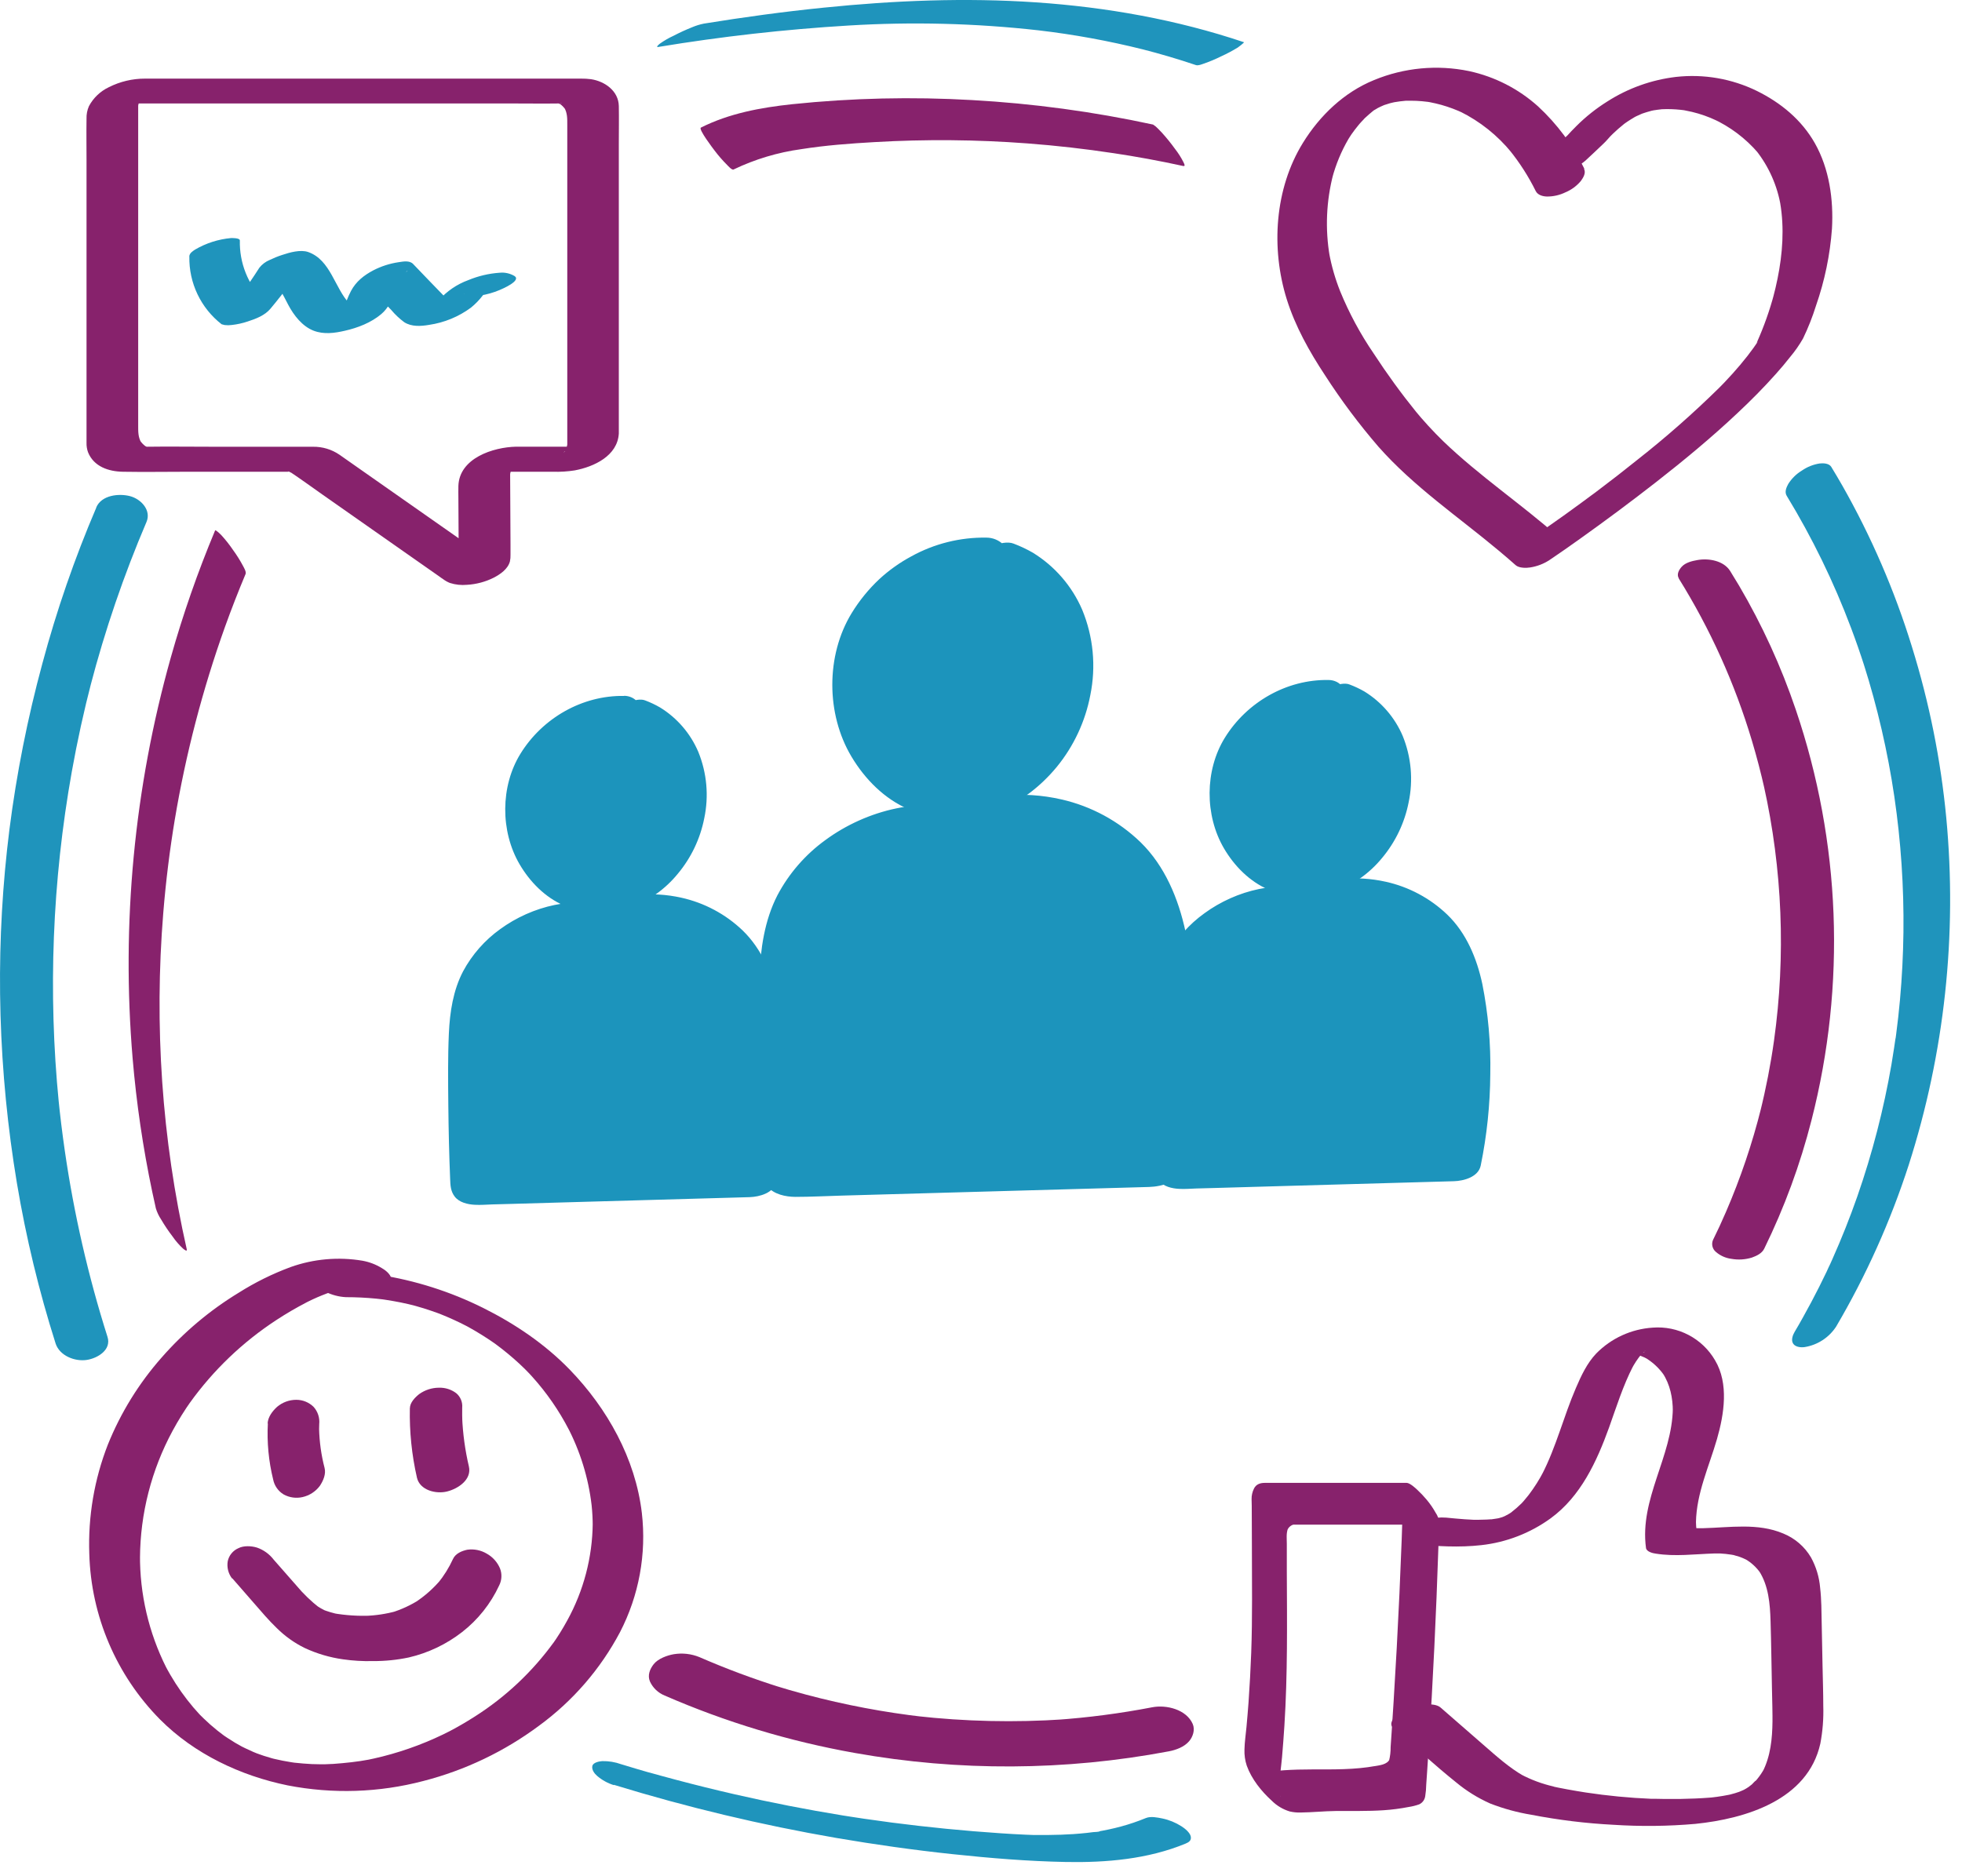 <svg width="137" height="131" viewBox="0 0 137 131" fill="none" xmlns="http://www.w3.org/2000/svg">
<path d="M34.543 32.949H38.605C39.114 32.965 39.622 32.933 40.125 32.855C41.479 32.602 43.119 31.84 43.21 30.28C43.21 30.181 43.21 30.083 43.21 29.985V10.038C43.21 9.161 43.227 8.283 43.21 7.406C43.189 6.345 42.225 5.673 41.258 5.53C41.028 5.501 40.795 5.488 40.563 5.491H10.131C9.251 5.489 8.384 5.694 7.599 6.091C7.006 6.372 6.52 6.835 6.211 7.413C6.088 7.691 6.031 7.993 6.042 8.296C6.027 9.244 6.042 10.194 6.042 11.142V30.923C6.035 31.148 6.07 31.372 6.146 31.584C6.547 32.587 7.58 32.934 8.586 32.949C10.088 32.975 11.591 32.949 13.092 32.949H20.167C20.225 32.949 20.28 32.949 20.338 32.949H20.36C20.082 32.968 20.043 32.912 20.156 32.934C20.308 32.964 20.29 33.022 20.095 32.907C20.201 32.97 20.329 33.001 20.436 33.066L20.212 32.931C21.006 33.458 21.777 34.025 22.558 34.572L27.183 37.815L30.671 40.26C30.767 40.329 30.857 40.398 30.959 40.462C31.098 40.566 31.25 40.65 31.411 40.715C31.799 40.84 32.208 40.884 32.613 40.845C33.259 40.808 33.89 40.64 34.468 40.351C34.925 40.117 35.465 39.746 35.606 39.214C35.64 39.057 35.653 38.896 35.647 38.735C35.647 38.496 35.647 38.255 35.647 38.016L35.622 33.222C35.622 33.148 35.622 33.074 35.622 32.999L35.608 33.215C35.629 32.989 35.699 32.771 35.812 32.574L35.674 32.799C35.724 32.721 35.78 32.652 35.836 32.58C35.975 32.395 35.747 32.63 35.741 32.652C35.741 32.619 35.834 32.584 35.86 32.562C35.978 32.454 35.539 32.747 35.674 32.675C35.843 32.58 35.222 32.849 35.457 32.769C35.48 32.769 34.932 32.921 35.162 32.864C34.992 32.912 34.817 32.938 34.641 32.942C34.456 32.942 34.426 32.953 34.544 32.942C35.025 32.933 35.5 32.844 35.951 32.678C36.259 32.563 36.735 32.352 36.943 32.068C37.079 31.883 37.199 31.636 36.982 31.445C36.765 31.254 36.348 31.191 36.044 31.198C34.429 31.231 32.07 32.001 32.008 33.938C31.999 34.231 32.008 34.528 32.008 34.821L32.029 38.646C32.029 39.008 32.044 39.372 32.029 39.733L32.046 39.518C32.034 39.629 32.001 39.736 31.949 39.834L32.087 39.609C32.012 39.728 31.853 39.83 32.161 39.589L32.12 39.62C32.291 39.498 32.478 39.399 32.676 39.327C33.132 39.148 33.624 39.079 34.112 39.127C34.5 39.197 34.298 39.182 34.17 39.116L34.396 39.251C34.025 39.016 33.686 38.756 33.331 38.509L30.845 36.767L25.133 32.762C24.657 32.428 24.182 32.092 23.705 31.76C23.159 31.387 22.511 31.192 21.85 31.203H15.047C13.398 31.203 11.747 31.179 10.098 31.203C10.07 31.202 10.042 31.202 10.014 31.203C10.014 31.203 10.433 31.242 10.218 31.203C10.003 31.165 10.513 31.32 10.298 31.226C10.205 31.188 10.114 31.144 10.025 31.096L10.253 31.231C10.049 31.103 9.877 30.931 9.749 30.727L9.862 30.912C9.637 30.523 9.649 30.135 9.649 29.71V10.231C9.649 9.304 9.649 8.361 9.649 7.426C9.649 7.372 9.649 7.321 9.649 7.267L9.634 7.482C9.657 7.257 9.728 7.039 9.842 6.844L9.704 7.068C9.769 6.966 9.86 6.883 9.925 6.786L9.769 6.925C9.799 6.899 9.83 6.875 9.864 6.851C10.062 6.69 9.506 7.052 9.734 6.935L9.433 7.066C9.606 7.001 9.508 7.031 9.137 7.152L9.196 7.139C8.973 7.198 8.742 7.228 8.511 7.226C8.536 7.226 8.556 7.226 8.58 7.226H35.57C36.767 7.226 37.965 7.243 39.164 7.226H39.179C39.364 7.226 39.13 7.256 38.976 7.211L39.039 7.22C39.167 7.246 39.121 7.233 38.9 7.18C39.006 7.237 39.127 7.267 39.232 7.328L39.008 7.192C39.212 7.321 39.384 7.493 39.513 7.697L39.399 7.512C39.624 7.901 39.611 8.289 39.611 8.714V28.193C39.611 29.12 39.611 30.063 39.611 30.998C39.611 31.051 39.611 31.103 39.611 31.157L39.628 30.942C39.603 31.167 39.533 31.384 39.42 31.58L39.557 31.356C39.514 31.424 39.467 31.489 39.416 31.55C39.394 31.576 39.355 31.608 39.334 31.638C39.477 31.421 39.544 31.469 39.446 31.536C39.414 31.558 39.377 31.582 39.347 31.606C39.641 31.361 39.644 31.433 39.533 31.489C39.759 31.373 40.001 31.293 40.251 31.252C40.321 31.237 40.958 31.202 40.672 31.2H36.04C35.559 31.205 35.084 31.294 34.634 31.463C34.326 31.578 33.849 31.79 33.641 32.074C33.506 32.259 33.385 32.506 33.602 32.697C33.819 32.888 34.237 32.949 34.543 32.949Z" fill="#87226C"/>
<path d="M110.629 11.786C109.831 10.143 108.733 8.664 107.392 7.425C106.029 6.201 104.371 5.354 102.582 4.966C100.358 4.506 98.048 4.724 95.95 5.59C93.853 6.443 92.159 8.068 90.981 9.975C89.002 13.177 88.739 17.338 89.846 20.889C90.442 22.796 91.429 24.555 92.525 26.215C93.651 27.962 94.897 29.628 96.254 31.202C98.721 33.994 101.819 36.088 104.658 38.463C105.055 38.794 105.447 39.132 105.836 39.476C106.069 39.683 106.578 39.678 106.845 39.633C107.322 39.56 107.779 39.386 108.184 39.123C108.908 38.637 109.622 38.134 110.332 37.628C112.133 36.345 113.906 35.024 115.651 33.663C117.606 32.135 119.525 30.547 121.335 28.84C122.263 27.97 123.159 27.067 124.005 26.117C124.348 25.735 124.678 25.343 124.994 24.939C125.335 24.534 125.638 24.1 125.901 23.64C126.259 22.897 126.562 22.129 126.808 21.342C127.414 19.605 127.788 17.796 127.921 15.962C128.034 13.936 127.735 11.786 126.726 10.003C125.799 8.367 124.352 7.178 122.68 6.352C120.925 5.494 118.962 5.154 117.02 5.373C115.317 5.576 113.683 6.161 112.238 7.085C111.455 7.574 110.731 8.149 110.078 8.801C109.846 9.035 109.614 9.269 109.397 9.515C109.18 9.762 109.722 9.207 109.499 9.411C109.358 9.541 109.219 9.675 109.078 9.808L108.327 10.515C108.106 10.725 107.798 11.048 107.789 11.383C107.789 11.52 107.836 11.653 107.922 11.759C108.008 11.865 108.128 11.938 108.262 11.966C108.657 12.056 109.069 12.032 109.451 11.897C109.916 11.764 110.346 11.531 110.711 11.214C111.121 10.829 111.538 10.448 111.943 10.055C112.128 9.881 112.286 9.693 112.453 9.51C112.62 9.326 112.214 9.751 112.403 9.56C112.479 9.484 112.555 9.406 112.633 9.332C112.874 9.102 113.124 8.881 113.386 8.673C113.453 8.621 113.709 8.426 113.436 8.63C113.163 8.834 113.395 8.662 113.458 8.617C113.592 8.523 113.727 8.432 113.865 8.347C114.002 8.261 114.115 8.194 114.236 8.122C114.479 7.983 113.787 8.36 114.033 8.233C114.109 8.194 114.186 8.154 114.263 8.116C114.377 8.063 114.492 8.009 114.608 7.961C114.673 7.931 114.74 7.905 114.807 7.877C115.113 7.753 114.367 8.037 114.601 7.957C114.835 7.877 115.1 7.792 115.356 7.727L115.44 7.706C115.566 7.675 115.751 7.653 115.161 7.768L115.325 7.734C115.451 7.71 115.577 7.69 115.696 7.671C115.814 7.653 115.924 7.642 116.039 7.63L116.196 7.616H116.274C116.491 7.599 115.877 7.634 116.05 7.629C116.479 7.61 116.909 7.623 117.336 7.668C117.434 7.677 117.53 7.69 117.629 7.703C117.846 7.731 117.374 7.662 117.46 7.677L117.629 7.706C117.805 7.738 117.979 7.775 118.152 7.816C118.737 7.956 119.306 8.157 119.849 8.415L119.586 8.287C120.808 8.847 121.894 9.665 122.769 10.686L122.604 10.486C123.515 11.63 124.117 12.991 124.35 14.435L124.305 14.181C124.602 15.93 124.472 17.73 124.12 19.462C124.031 19.906 123.925 20.347 123.808 20.787L123.884 20.503C123.575 21.67 123.171 22.809 122.678 23.911C122.645 23.982 122.608 24.05 122.58 24.121C122.686 23.861 122.793 23.785 122.669 23.969C122.599 24.074 122.526 24.178 122.452 24.282C122.315 24.468 122.172 24.666 122.025 24.854C121.693 25.28 121.344 25.69 120.985 26.091C120.795 26.302 120.602 26.511 120.406 26.716C120.315 26.812 120.103 27.028 120.504 26.616L120.356 26.768C120.248 26.877 120.142 26.987 120.035 27.095C118.233 28.868 116.334 30.54 114.347 32.103C113.401 32.864 112.442 33.609 111.471 34.339L111.141 34.586C110.896 34.771 111.548 34.283 111.303 34.467L111.117 34.6L110.473 35.077C110.078 35.367 109.682 35.654 109.286 35.94C108.383 36.591 107.466 37.22 106.552 37.856L106.511 37.884L108.859 37.53C106.236 35.211 103.305 33.25 100.78 30.82C100.06 30.118 99.38 29.377 98.743 28.599L98.909 28.799C97.845 27.485 96.85 26.116 95.927 24.7C94.992 23.333 94.204 21.871 93.577 20.338C93.233 19.474 92.975 18.578 92.807 17.663L92.852 17.919C92.522 15.999 92.606 14.032 93.1 12.148L93.026 12.43C93.277 11.488 93.651 10.584 94.139 9.74L94.23 9.591C94.319 9.439 94.033 9.894 94.174 9.68C94.237 9.584 94.3 9.495 94.36 9.393C94.506 9.183 94.66 8.981 94.822 8.784C94.896 8.693 94.972 8.599 95.05 8.519C95.128 8.439 95.452 8.105 95.05 8.5C95.235 8.315 95.421 8.129 95.618 7.966C95.707 7.888 95.803 7.814 95.89 7.738C95.977 7.662 96.152 7.564 95.694 7.883L95.864 7.76C95.961 7.695 96.05 7.632 96.157 7.575L96.276 7.502C96.623 7.3 95.964 7.666 96.117 7.588C96.315 7.488 96.513 7.393 96.718 7.309L96.782 7.284C96.957 7.215 96.87 7.25 96.515 7.386L96.649 7.339C96.781 7.293 96.914 7.252 97.05 7.213C97.185 7.174 97.276 7.156 97.391 7.126C96.764 7.285 97.206 7.167 97.361 7.139C97.617 7.094 97.875 7.061 98.135 7.039L98.311 7.026C98.508 7.011 97.883 7.04 98.157 7.035C98.276 7.035 98.395 7.035 98.513 7.035C98.775 7.035 99.037 7.046 99.298 7.07C99.439 7.081 99.582 7.1 99.723 7.117C99.81 7.128 99.962 7.167 99.591 7.094C99.673 7.111 99.756 7.122 99.838 7.137C100.105 7.188 100.37 7.25 100.634 7.322C101.177 7.475 101.707 7.673 102.216 7.916L101.953 7.79C103.346 8.479 104.574 9.46 105.554 10.665L105.39 10.465C106.11 11.354 106.729 12.321 107.236 13.346C107.377 13.626 107.726 13.717 108.008 13.726C108.461 13.731 108.909 13.629 109.316 13.43C109.735 13.255 110.105 12.98 110.394 12.63C110.555 12.404 110.754 12.085 110.609 11.797L110.629 11.786Z" fill="#87226C"/>
<path d="M90.395 106.488H100.289L98.001 103.737C97.855 108.789 97.625 113.837 97.309 118.881C97.266 119.587 97.22 120.294 97.172 121.003C97.15 121.341 97.128 121.678 97.103 122.018C97.107 122.347 97.069 122.675 96.988 122.993L97.04 122.865C96.855 123.262 96.315 123.292 95.927 123.366L96.063 123.34C94.579 123.613 93.094 123.58 91.594 123.583C90.948 123.583 90.295 123.598 89.657 123.641C89.257 123.68 88.855 123.695 88.453 123.687C88.292 123.683 88.132 123.662 87.974 123.626L87.869 123.596C87.726 123.565 88.054 123.693 87.937 123.622C87.907 123.605 87.875 123.59 87.843 123.576C87.746 123.518 87.802 123.556 88.011 123.685C87.9 123.604 87.971 123.665 88.225 123.871C88.076 123.736 88.52 124.164 88.468 124.112L88.748 124.429C89.225 125.123 89.38 125.337 89.214 125.071C89.483 125.526 89.38 125.385 89.329 125.257C89.501 125.641 89.406 125.474 89.386 125.381C89.377 125.337 89.366 125.29 89.353 125.247C89.303 125.082 89.369 125.444 89.353 125.264C89.343 125.129 89.332 124.997 89.334 124.862C89.334 124.153 89.458 123.439 89.52 122.732C89.581 122.025 89.638 121.266 89.685 120.534C89.913 116.942 89.87 113.349 89.854 109.755V107.824C89.854 107.473 89.805 107.108 89.928 106.772L89.878 106.9C89.915 106.792 89.98 106.696 90.066 106.621C90.152 106.545 90.256 106.493 90.368 106.47L90.232 106.496C90.283 106.489 90.335 106.484 90.386 106.483C90.943 106.466 90.099 105.273 89.991 105.127C89.715 104.736 89.398 104.376 89.045 104.054C88.859 103.893 88.553 103.563 88.303 103.57C87.984 103.57 87.702 103.674 87.561 103.969C87.446 104.199 87.388 104.454 87.394 104.711C87.394 104.863 87.405 105.017 87.405 105.171L87.416 107.985C87.416 110.471 87.459 112.957 87.368 115.443C87.324 116.592 87.263 117.739 87.182 118.884C87.139 119.466 87.091 120.046 87.037 120.624C86.989 121.144 86.909 121.665 86.897 122.186C86.882 122.57 86.936 122.952 87.056 123.316C87.392 124.259 88.08 125.112 88.811 125.776C89.159 126.121 89.587 126.376 90.056 126.518C90.311 126.577 90.573 126.602 90.835 126.592C91.646 126.583 92.453 126.496 93.261 126.487C94.374 126.476 95.502 126.509 96.621 126.433C97.205 126.395 97.785 126.319 98.359 126.207C98.612 126.17 98.861 126.107 99.101 126.021C99.214 125.968 99.311 125.887 99.384 125.786C99.457 125.685 99.503 125.568 99.519 125.444C99.562 125.182 99.585 124.916 99.589 124.65C99.61 124.359 99.63 124.066 99.649 123.774C99.689 123.19 99.727 122.606 99.764 122.021C100.061 117.379 100.285 112.731 100.437 108.08C100.456 107.494 100.474 106.909 100.491 106.323C100.469 106.085 100.386 105.857 100.25 105.661C100.066 105.332 99.852 105.021 99.61 104.733C99.409 104.494 99.193 104.266 98.964 104.053C98.829 103.926 98.445 103.568 98.213 103.568H88.319C87.763 103.568 88.612 104.787 88.713 104.923C88.988 105.314 89.305 105.674 89.659 105.997C89.826 106.179 90.124 106.488 90.395 106.488Z" fill="#87226C"/>
<path d="M98.79 107.848C100.339 108 101.877 108.093 103.428 107.919C105.179 107.726 106.851 107.08 108.277 106.045C110.379 104.513 111.499 102.073 112.358 99.695C112.872 98.257 113.329 96.784 114.028 95.428L113.904 95.667C114.101 95.276 114.342 94.908 114.623 94.571C114.65 94.531 114.683 94.496 114.72 94.465C114.653 94.502 114.507 94.675 114.666 94.528C114.722 94.478 114.852 94.332 114.915 94.324C114.915 94.324 114.579 94.534 114.768 94.43C114.837 94.393 115.048 94.28 114.75 94.43C114.451 94.58 114.627 94.491 114.692 94.462C114.84 94.395 115.015 94.395 114.425 94.554L114.54 94.519C114.757 94.449 114.212 94.591 114.232 94.59C114.281 94.587 114.329 94.579 114.377 94.566C114.54 94.526 113.937 94.595 114.104 94.597H114.251C114.436 94.586 114.037 94.597 114.03 94.586C114.116 94.605 114.205 94.615 114.293 94.616C114.328 94.616 114.412 94.616 114.44 94.641C114.44 94.641 114.119 94.556 114.29 94.61C114.375 94.636 114.462 94.66 114.547 94.692C114.729 94.76 114.905 94.841 115.074 94.935L114.84 94.803C115.387 95.12 115.856 95.555 116.213 96.077L116.089 95.892C116.62 96.69 116.807 97.632 116.809 98.58V98.356C116.77 101.73 114.469 104.687 114.935 108.119C114.972 108.386 115.436 108.49 115.62 108.512C116.972 108.728 118.328 108.544 119.684 108.501H120.079H120.265C120.45 108.501 119.873 108.483 120.122 108.501C120.376 108.515 120.628 108.541 120.879 108.581C120.938 108.59 120.998 108.6 121.064 108.613L121.17 108.633L121.02 108.6C121.132 108.638 121.247 108.671 121.363 108.698C121.608 108.779 121.845 108.882 122.072 109.006L121.838 108.876C122.284 109.128 122.665 109.481 122.951 109.906L122.827 109.72C123.495 110.752 123.597 112.024 123.632 113.221C123.68 114.792 123.697 116.365 123.73 117.938C123.747 118.777 123.775 119.608 123.767 120.458V120.231C123.753 121.437 123.634 122.667 123.072 123.756L123.196 123.519C123.054 123.781 122.886 124.03 122.697 124.261C122.658 124.309 122.615 124.359 122.573 124.405L122.51 124.476C122.426 124.572 122.643 124.348 122.63 124.352C122.532 124.389 122.411 124.559 122.328 124.63C122.244 124.7 122.109 124.795 122.003 124.882C121.972 124.908 122.33 124.659 122.198 124.745L122.118 124.797C122.055 124.838 121.993 124.877 121.933 124.914C121.872 124.951 121.816 124.982 121.766 125.008C121.465 125.166 121.697 125.047 121.766 125.008C121.836 124.971 122.066 124.851 121.766 125.008L121.528 125.112L121.343 125.186C121.05 125.299 121.68 125.069 121.562 125.108C121.443 125.147 121.291 125.201 121.153 125.242C121.016 125.283 120.897 125.314 120.768 125.348L120.638 125.379C120.573 125.4 121.144 125.264 120.955 125.305L120.725 125.355C120.45 125.411 120.168 125.457 119.894 125.496C119.749 125.517 119.604 125.531 119.46 125.55C119.404 125.55 119.92 125.504 119.74 125.52L119.64 125.53L119.408 125.552C118.72 125.607 118.028 125.632 117.339 125.645C116.948 125.645 116.558 125.645 116.167 125.645L115.627 125.635H115.356C115.297 125.635 115.236 125.635 115.171 125.635C115.23 125.635 115.503 125.648 115.297 125.635C113.766 125.571 112.24 125.423 110.726 125.194C110.295 125.127 109.866 125.054 109.436 124.975L108.837 124.86L108.548 124.799L108.424 124.771C108.266 124.737 108.689 124.836 108.459 124.771C107.668 124.589 106.904 124.304 106.186 123.923L106.42 124.055C105.379 123.463 104.487 122.654 103.587 121.871L100.589 119.259C100.352 119.051 99.925 119.031 99.636 119.04C99.155 119.059 98.682 119.171 98.243 119.369C97.907 119.523 97.488 119.717 97.285 120.04C97.156 120.246 97.059 120.497 97.285 120.689C98.74 121.957 100.165 123.274 101.669 124.481C102.393 125.084 103.197 125.583 104.058 125.965C104.989 126.327 105.956 126.591 106.941 126.752C108.829 127.118 110.74 127.351 112.661 127.45C114.564 127.574 116.474 127.553 118.375 127.387C121.899 127.027 126.231 125.717 127.107 121.782C127.273 120.911 127.342 120.025 127.313 119.139C127.313 118.211 127.281 117.283 127.262 116.356L127.203 113.369C127.186 112.545 127.19 111.716 127.094 110.898C127.032 110.154 126.815 109.431 126.455 108.776C126.011 108.021 125.33 107.435 124.519 107.106C122.74 106.353 120.788 106.689 118.925 106.735C118.807 106.735 118.686 106.735 118.567 106.735C118.506 106.739 118.444 106.739 118.382 106.735C118.402 106.735 118.764 106.757 118.51 106.735C118.256 106.713 118.037 106.696 117.799 106.657L118.484 107.051C118.44 106.735 118.42 106.417 118.423 106.099V106.323C118.46 104.283 119.337 102.428 119.892 100.506C120.389 98.78 120.729 96.636 119.757 95.009C119.32 94.257 118.68 93.644 117.91 93.241C117.141 92.837 116.273 92.659 115.406 92.727C113.912 92.822 112.505 93.466 111.457 94.536C110.813 95.213 110.405 96.094 110.038 96.948C109.18 98.936 108.665 101.062 107.667 102.991L107.791 102.754C107.488 103.34 107.134 103.899 106.734 104.424C106.632 104.555 106.526 104.685 106.416 104.81C106.37 104.863 106.324 104.917 106.275 104.969C106.227 105.021 106.21 105.04 106.177 105.073C106.069 105.192 106.377 104.876 106.26 104.986C106.026 105.217 105.779 105.434 105.518 105.635C105.488 105.653 105.46 105.673 105.433 105.696C105.411 105.719 105.745 105.485 105.619 105.57L105.411 105.706L105.225 105.815L105.103 105.884C104.917 105.997 105.305 105.78 105.316 105.778C105.232 105.805 105.152 105.843 105.077 105.889C104.99 105.928 104.903 105.963 104.815 105.999C104.535 106.11 105.264 105.85 104.977 105.939C104.875 105.971 104.773 106.002 104.671 106.03L104.554 106.062C104.368 106.116 104.891 105.988 104.839 105.995C104.749 106.012 104.654 106.036 104.565 106.052C104.368 106.09 104.166 106.104 103.969 106.142C103.932 106.142 104.398 106.101 104.216 106.114H104.096L103.812 106.132C103.626 106.132 103.431 106.147 103.242 106.147C103.133 106.147 103.023 106.147 102.914 106.147H102.791C102.53 106.147 103.086 106.16 102.899 106.147C102.712 106.134 102.489 106.127 102.283 106.112C101.847 106.082 101.413 106.039 100.984 105.997C100.537 105.961 100.087 106.01 99.658 106.143C99.224 106.258 98.819 106.463 98.469 106.744C98.298 106.902 98 107.179 98.111 107.446C98.222 107.713 98.528 107.817 98.794 107.839L98.79 107.848Z" fill="#87226C"/>
<path d="M25.315 88.054C23.63 87.77 21.901 87.923 20.291 88.497C19.024 88.967 17.809 89.567 16.666 90.29C14.653 91.515 12.839 93.041 11.287 94.814C9.7 96.612 8.431 98.666 7.534 100.89C6.585 103.319 6.143 105.917 6.235 108.524C6.356 112.873 8.126 117.013 11.186 120.105C13.581 122.506 16.793 124.025 20.091 124.699C23.231 125.31 26.468 125.205 29.561 124.391C32.477 123.641 35.218 122.331 37.633 120.534C39.991 118.812 41.927 116.576 43.293 113.996C44.618 111.435 45.149 108.537 44.818 105.672C44.373 101.88 42.407 98.369 39.778 95.654C38.043 93.866 35.953 92.456 33.73 91.347C31.439 90.206 28.985 89.427 26.456 89.035C25.236 88.842 24.002 88.743 22.766 88.74C22.49 88.74 22.044 88.715 21.813 88.926C21.771 88.968 21.738 89.017 21.716 89.071C21.693 89.125 21.681 89.183 21.681 89.242C21.681 89.301 21.693 89.359 21.716 89.413C21.738 89.468 21.771 89.517 21.813 89.559C22.067 89.861 22.392 90.095 22.759 90.239C23.192 90.449 23.663 90.572 24.145 90.599C24.849 90.599 25.555 90.633 26.256 90.701C26.417 90.718 26.578 90.735 26.74 90.755L26.877 90.772C27.074 90.798 26.441 90.713 26.638 90.74L26.912 90.781C27.269 90.835 27.621 90.898 27.974 90.967C28.326 91.035 28.652 91.119 28.99 91.2C29.018 91.2 28.456 91.059 28.714 91.13L28.816 91.156L29.049 91.221C29.235 91.271 29.406 91.325 29.584 91.378C29.915 91.482 30.244 91.594 30.571 91.712L30.832 91.809C30.895 91.831 30.352 91.623 30.534 91.694L30.662 91.744C30.834 91.813 31.007 91.883 31.175 91.955C31.496 92.091 31.812 92.236 32.123 92.386C32.279 92.462 32.435 92.54 32.587 92.62L32.68 92.668C32.856 92.759 32.292 92.46 32.467 92.555L32.71 92.686C33.324 93.027 33.921 93.398 34.498 93.799L34.695 93.939C34.841 94.042 34.396 93.722 34.543 93.829L34.624 93.89C34.773 94 34.919 94.109 35.064 94.224C35.334 94.436 35.598 94.655 35.858 94.881C36.118 95.107 36.378 95.348 36.639 95.604C36.761 95.725 36.882 95.846 37.001 95.975C37.151 96.131 36.782 95.742 36.986 95.961L37.171 96.163C38.175 97.279 39.033 98.519 39.722 99.853L39.602 99.617C40.505 101.332 41.084 103.198 41.31 105.123C41.363 105.622 41.389 106.123 41.388 106.624V106.407C41.364 108.775 40.753 111.101 39.611 113.176C39.291 113.764 38.937 114.332 38.55 114.877L38.676 114.692C37.182 116.756 35.31 118.519 33.16 119.886C32.542 120.282 31.911 120.647 31.268 120.981L31.502 120.86C29.982 121.646 28.378 122.255 26.72 122.676C26.519 122.727 26.319 122.775 26.117 122.819L25.814 122.884L25.664 122.916C25.439 122.96 25.996 122.853 25.771 122.895C25.361 122.97 24.948 123.036 24.534 123.081C24.12 123.125 23.696 123.172 23.274 123.198C23.072 123.209 22.868 123.218 22.666 123.224C22.566 123.224 22.464 123.224 22.364 123.224C22.152 123.224 22.809 123.224 22.564 123.224H22.39C21.982 123.224 21.573 123.206 21.165 123.17C20.957 123.153 20.752 123.133 20.546 123.111L20.397 123.092C20.113 123.057 20.738 123.138 20.653 123.127L20.336 123.079C19.936 123.017 19.54 122.939 19.145 122.845C19.039 122.821 18.644 122.719 19.075 122.83C19.505 122.942 19.091 122.83 18.987 122.804C18.802 122.751 18.607 122.693 18.418 122.632C18.229 122.571 18.03 122.498 17.837 122.428C17.557 122.326 18.332 122.613 18.119 122.537L17.982 122.482L17.687 122.361C17.498 122.279 17.312 122.194 17.13 122.105C17.047 122.066 16.963 122.025 16.882 121.983L16.748 121.916C16.501 121.79 17.197 122.155 16.956 122.025C16.585 121.827 16.232 121.615 15.886 121.385L15.652 121.228L15.527 121.14C15.314 120.992 15.876 121.396 15.67 121.244C15.5 121.118 15.331 120.99 15.166 120.857C14.835 120.592 14.518 120.312 14.214 120.016C14.14 119.944 14.064 119.87 13.989 119.794L13.878 119.68C13.748 119.549 14.129 119.948 13.949 119.755C13.799 119.591 13.648 119.424 13.504 119.256C12.905 118.55 12.37 117.793 11.904 116.994C11.76 116.747 11.62 116.493 11.487 116.234L11.609 116.469C10.383 114.026 9.754 111.326 9.775 108.592V108.811C9.794 105.71 10.576 102.662 12.051 99.934C12.449 99.198 12.891 98.487 13.376 97.805L13.248 97.99C14.894 95.695 16.953 93.725 19.319 92.182C19.992 91.742 20.687 91.336 21.401 90.967L21.165 91.087C22.026 90.629 22.931 90.263 23.868 89.995L24.195 89.913L24.358 89.878C24.514 89.839 24.089 89.922 24.321 89.878C24.553 89.833 24.786 89.805 25.02 89.787C25.131 89.787 25.241 89.77 25.352 89.766C25.619 89.766 25.315 89.733 25.247 89.766C25.302 89.758 25.358 89.758 25.413 89.766C25.523 89.766 25.634 89.778 25.744 89.787C25.801 89.787 26.092 89.829 25.77 89.787C25.447 89.744 25.74 89.787 25.796 89.787C26.148 89.846 26.608 89.909 26.961 89.787C27.174 89.711 27.404 89.533 27.322 89.269C27.228 88.959 26.916 88.713 26.653 88.564C26.242 88.313 25.789 88.14 25.315 88.054Z" fill="#87226C"/>
<path d="M16.229 110.244L17.713 111.946C18.241 112.547 18.755 113.168 19.336 113.721C19.902 114.282 20.556 114.748 21.271 115.099C22.12 115.496 23.024 115.763 23.952 115.893C24.638 115.992 25.332 116.033 26.026 116.016C26.874 116.022 27.721 115.937 28.55 115.762C29.9 115.447 31.166 114.844 32.261 113.994C33.374 113.128 34.265 112.009 34.858 110.729C34.95 110.546 35.002 110.345 35.011 110.141C35.021 109.936 34.987 109.732 34.912 109.541C34.727 109.103 34.401 108.74 33.984 108.51C33.576 108.268 33.098 108.172 32.628 108.239C32.244 108.319 31.804 108.504 31.63 108.887C31.351 109.496 30.995 110.067 30.571 110.586L30.827 110.274C30.295 110.916 29.67 111.473 28.972 111.927L29.313 111.71C28.69 112.111 28.014 112.423 27.306 112.638L27.708 112.519C26.983 112.722 26.235 112.836 25.482 112.858L25.924 112.842C25.035 112.881 24.145 112.825 23.269 112.673L23.727 112.762C23.282 112.678 22.847 112.548 22.428 112.376L22.883 112.575C22.545 112.422 22.223 112.236 21.922 112.018L22.325 112.309C21.724 111.842 21.175 111.312 20.687 110.729L20.996 111.079C20.366 110.363 19.739 109.645 19.108 108.929C18.811 108.541 18.405 108.248 17.943 108.089C17.557 107.97 17.015 107.94 16.644 108.133C16.457 108.214 16.292 108.339 16.163 108.497C16.034 108.654 15.944 108.841 15.902 109.041C15.867 109.25 15.875 109.464 15.926 109.671C15.977 109.877 16.07 110.07 16.199 110.239L16.229 110.244Z" fill="#87226C"/>
<path d="M18.704 99.417C18.633 100.735 18.758 102.056 19.075 103.337C19.117 103.551 19.204 103.754 19.33 103.933C19.455 104.112 19.617 104.263 19.804 104.376C20.208 104.599 20.68 104.665 21.13 104.561C21.613 104.451 22.041 104.172 22.336 103.775C22.57 103.424 22.776 102.951 22.663 102.522C22.429 101.621 22.301 100.696 22.28 99.766V100.196C22.28 99.953 22.28 99.71 22.29 99.467C22.313 99.249 22.289 99.029 22.221 98.821C22.153 98.613 22.042 98.421 21.895 98.259C21.575 97.945 21.145 97.769 20.696 97.768C20.202 97.766 19.723 97.941 19.346 98.261C19.023 98.556 18.707 98.97 18.687 99.426L18.704 99.417Z" fill="#87226C"/>
<path d="M28.619 98.365C28.586 99.994 28.752 101.621 29.115 103.21C29.321 104.09 30.451 104.366 31.224 104.169C31.998 103.973 32.955 103.336 32.74 102.418C32.476 101.291 32.319 100.141 32.27 98.984L32.285 99.355C32.272 99.008 32.268 98.661 32.274 98.314C32.291 98.126 32.262 97.937 32.191 97.762C32.119 97.587 32.006 97.431 31.862 97.309C31.513 97.043 31.082 96.907 30.643 96.923C30.153 96.926 29.676 97.08 29.276 97.365C28.981 97.598 28.627 97.955 28.621 98.357L28.619 98.365Z" fill="#87226C"/>
<path d="M15.021 37.047C13.809 39.944 12.774 42.912 11.923 45.935C9.37 55.03 8.468 64.509 9.261 73.921C9.526 77.051 9.983 80.161 10.629 83.234C10.71 83.621 10.795 84.008 10.883 84.394C10.967 84.672 11.092 84.935 11.254 85.177C11.494 85.588 11.761 85.984 12.051 86.362C12.262 86.669 12.506 86.952 12.779 87.206C12.821 87.241 13.09 87.471 13.04 87.252C12.17 83.402 11.597 79.49 11.326 75.552C11.056 71.629 11.081 67.69 11.4 63.77C11.58 61.558 11.852 59.355 12.218 57.162L12.204 57.253C12.971 52.661 14.147 48.147 15.717 43.764C16.162 42.528 16.639 41.303 17.148 40.09C17.21 39.939 17.031 39.646 16.979 39.544C16.774 39.157 16.543 38.785 16.285 38.431C16.039 38.068 15.768 37.722 15.474 37.398C15.439 37.359 15.057 36.969 15.021 37.051V37.047Z" fill="#87226C"/>
<path d="M117.219 40.397C119.419 43.931 121.138 47.742 122.33 51.73C122.667 52.856 122.964 53.997 123.222 55.146L123.159 54.864C124.461 60.713 124.703 66.749 123.873 72.684C123.638 74.358 123.315 76.019 122.907 77.659L122.977 77.379C122.359 79.858 121.539 82.282 120.526 84.627C120.239 85.295 119.935 85.955 119.612 86.607C119.553 86.745 119.54 86.898 119.573 87.045C119.607 87.191 119.685 87.323 119.797 87.423C120.106 87.696 120.49 87.87 120.899 87.922C121.376 88.007 121.867 87.977 122.33 87.833C122.66 87.713 123.027 87.546 123.19 87.212C124.597 84.342 125.702 81.335 126.491 78.238C128.915 68.777 128.534 58.815 125.394 49.567C124.374 46.553 123.047 43.651 121.435 40.907C121.231 40.562 121.023 40.22 120.81 39.88C120.363 39.164 119.326 38.976 118.538 39.114C118.156 39.18 117.695 39.288 117.425 39.587C117.239 39.794 117.054 40.115 117.228 40.397H117.219Z" fill="#87226C"/>
<path d="M80.5 8.697C76.346 7.798 72.128 7.227 67.885 6.99C63.695 6.748 59.492 6.844 55.316 7.278C53.127 7.512 50.925 7.914 48.942 8.912C48.746 9.01 49.805 10.396 49.9 10.519C50.163 10.868 50.451 11.199 50.76 11.509C50.84 11.585 51.102 11.899 51.226 11.836C52.718 11.12 54.313 10.642 55.953 10.417C57.643 10.149 59.355 10.023 61.062 9.925C64.619 9.718 68.185 9.748 71.738 10.016C73.753 10.168 75.76 10.396 77.758 10.699L77.667 10.684C79.326 10.931 80.974 11.234 82.613 11.593C82.798 11.632 82.687 11.439 82.641 11.335C82.474 11.002 82.273 10.687 82.043 10.394C81.765 10.007 81.464 9.635 81.144 9.281L80.884 9.009C80.774 8.889 80.649 8.785 80.513 8.697H80.5Z" fill="#87226C"/>
<path d="M68.59 39.142C66.969 39.105 65.372 39.533 63.986 40.374C62.601 41.215 61.484 42.435 60.769 43.89C60.054 45.345 59.769 46.974 59.949 48.584C60.129 50.196 60.765 51.722 61.784 52.983C62.858 54.313 64.381 55.322 66.075 55.58C69.512 56.09 72.772 53.308 73.942 50.037C74.642 48.085 74.766 45.902 74.107 43.937C73.449 41.973 71.966 40.257 70.041 39.485" fill="#1C94BC"/>
<path d="M68.885 37.55C67.049 37.519 65.237 37.971 63.631 38.86C62.826 39.292 62.078 39.825 61.405 40.444C60.656 41.147 60.004 41.947 59.468 42.824C57.661 45.781 57.68 49.873 59.453 52.842C60.392 54.417 61.763 55.81 63.47 56.532C64.427 56.961 65.46 57.197 66.508 57.229C67.522 57.228 68.526 57.048 69.477 56.697C71.157 56.114 72.66 54.934 73.784 53.573C74.974 52.121 75.781 50.394 76.133 48.551C76.543 46.549 76.345 44.471 75.565 42.583C74.853 40.933 73.65 39.543 72.12 38.602C71.689 38.354 71.239 38.142 70.773 37.967C70.382 37.809 69.753 37.945 69.395 38.11C68.961 38.305 68.607 38.643 68.391 39.067C68.232 39.438 68.15 39.895 68.353 40.277C68.555 40.659 68.883 40.863 69.299 41.03L69.364 41.056L68.97 40.897C69.521 41.127 70.039 41.43 70.51 41.796L70.187 41.544C70.783 42.019 71.304 42.582 71.731 43.214L71.501 42.872C71.963 43.563 72.314 44.322 72.541 45.123L72.43 44.725C72.667 45.606 72.77 46.517 72.734 47.428L72.751 47.017C72.708 47.957 72.537 48.888 72.245 49.783L72.378 49.38C72.134 50.108 71.802 50.803 71.389 51.45L71.63 51.079C71.244 51.676 70.792 52.227 70.282 52.723L70.62 52.38C70.165 52.819 69.663 53.206 69.122 53.534L69.547 53.278C69.11 53.538 68.648 53.754 68.167 53.919L68.638 53.762C68.202 53.907 67.752 54.005 67.295 54.053L67.763 54.007C67.322 54.049 66.877 54.042 66.438 53.984L66.879 54.044C66.399 53.975 65.928 53.851 65.477 53.673L65.87 53.832C65.259 53.582 64.686 53.25 64.165 52.844L64.488 53.096C63.843 52.584 63.279 51.976 62.819 51.293L63.05 51.638C62.557 50.893 62.181 50.076 61.937 49.217L62.049 49.614C61.798 48.708 61.69 47.77 61.726 46.831L61.709 47.241C61.745 46.443 61.889 45.654 62.14 44.896L62.006 45.301C62.215 44.684 62.497 44.095 62.846 43.546L62.607 43.917C62.957 43.379 63.365 42.881 63.824 42.432L63.496 42.755C63.976 42.293 64.506 41.885 65.075 41.536L64.65 41.792C65.221 41.448 65.828 41.168 66.46 40.956L65.989 41.112C66.578 40.919 67.185 40.789 67.802 40.724L67.334 40.77C67.654 40.739 67.975 40.727 68.297 40.733C68.789 40.731 69.268 40.57 69.66 40.273C70.023 40.003 70.275 39.611 70.371 39.169C70.41 38.966 70.401 38.756 70.345 38.557C70.289 38.357 70.186 38.174 70.046 38.021C69.735 37.721 69.321 37.552 68.889 37.55H68.885Z" fill="#1C94BC"/>
<path d="M66.915 57.84C62.405 56.292 57.01 59.246 55.489 63.765C54.862 65.62 54.806 67.618 54.784 69.579C54.738 73.413 54.791 77.247 54.944 81.081C54.958 81.452 54.99 81.871 55.263 82.131C55.535 82.39 55.975 82.405 56.364 82.394L80.852 81.7C81.782 77.153 81.961 72.483 81.381 67.878C81.092 65.575 80.591 63.24 79.361 61.273C76.849 57.253 71.22 55.535 66.894 57.468" fill="#1C94BC"/>
<path d="M67.948 56.71C64.507 55.545 60.502 56.563 57.638 58.67C56.237 59.683 55.089 61.005 54.282 62.533C53.378 64.295 53.1 66.291 53.022 68.247C52.937 70.421 52.961 72.604 52.983 74.781C53.005 76.957 53.05 79.14 53.146 81.316C53.17 81.873 53.196 82.444 53.59 82.887C54.066 83.422 54.849 83.589 55.536 83.594C56.619 83.594 57.71 83.535 58.793 83.505L65.357 83.32L78.575 82.949L80.244 82.902C81.131 82.876 82.454 82.531 82.656 81.485C83.212 78.76 83.5 75.987 83.517 73.206C83.531 70.486 83.353 67.699 82.775 65.043C82.281 62.759 81.339 60.489 79.647 58.83C78.109 57.342 76.192 56.305 74.106 55.832C71.428 55.219 68.625 55.488 66.114 56.6C65.732 56.768 65.413 57.05 65.199 57.407C65.12 57.543 65.085 57.699 65.096 57.856C65.108 58.012 65.166 58.162 65.264 58.285C65.874 58.917 66.974 58.685 67.676 58.377C67.754 58.343 67.832 58.309 67.909 58.277C68.28 58.121 67.466 58.44 67.742 58.34C67.882 58.29 68.019 58.242 68.16 58.197C68.301 58.153 68.483 58.101 68.646 58.058L68.889 57.999C69.175 57.932 68.379 58.103 68.651 58.051C68.961 57.992 69.273 57.943 69.579 57.912C69.746 57.895 69.913 57.886 70.082 57.875C69.371 57.919 69.985 57.875 70.16 57.884C70.475 57.884 70.79 57.903 71.106 57.932C71.26 57.949 71.848 58.042 71.228 57.932C71.386 57.958 71.542 57.982 71.698 58.012C72.331 58.137 72.951 58.317 73.553 58.552L73.21 58.418C74.172 58.795 75.074 59.311 75.886 59.95L75.63 59.748C76.582 60.505 77.379 61.439 77.977 62.498L77.829 62.234C79.265 64.809 79.636 67.846 79.838 70.734L79.817 70.432C80.026 73.43 79.919 76.442 79.497 79.418C79.373 80.262 79.227 81.101 79.059 81.936L81.48 80.516L71.544 80.799L61.608 81.081L58.788 81.16L57.402 81.199C57.194 81.199 56.986 81.216 56.777 81.214C56.684 81.204 56.591 81.199 56.498 81.199C56.484 81.199 56.87 81.275 56.738 81.231C56.684 81.212 56.628 81.201 56.576 81.183L56.918 81.316C56.836 81.282 56.759 81.238 56.688 81.186L56.944 81.388C56.861 81.317 56.792 81.231 56.738 81.136L56.884 81.401C56.794 81.199 56.743 80.981 56.732 80.76L56.753 81.062C56.677 79.908 56.665 78.749 56.636 77.593C56.606 76.437 56.587 75.261 56.576 74.094C56.554 71.796 56.508 69.478 56.649 67.184C56.702 65.945 56.916 64.719 57.287 63.536L57.185 63.846C57.463 63.037 57.856 62.272 58.354 61.576L58.14 61.874C58.359 61.57 58.595 61.278 58.847 61.001C58.96 60.878 59.077 60.758 59.196 60.641C59.263 60.574 59.329 60.509 59.398 60.455L59.491 60.37C59.719 60.162 59.235 60.59 59.368 60.477C59.646 60.239 59.936 60.015 60.237 59.806C60.384 59.706 60.532 59.609 60.682 59.516C60.96 59.346 60.238 59.772 60.587 59.574L60.834 59.438C61.157 59.268 61.487 59.121 61.825 58.98C61.103 59.281 61.752 59.012 61.949 58.947C62.145 58.882 62.305 58.837 62.485 58.791L62.726 58.732L62.847 58.704C62.209 58.854 62.405 58.795 62.544 58.769C62.73 58.734 62.928 58.7 63.123 58.676C63.318 58.652 63.47 58.635 63.644 58.624H63.767C64.008 58.607 63.465 58.633 63.494 58.635C63.596 58.635 63.7 58.635 63.802 58.635C64.006 58.635 64.212 58.645 64.416 58.661C64.518 58.661 64.62 58.68 64.722 58.691L64.845 58.708C64.548 58.663 64.463 58.65 64.589 58.67L64.68 58.685C65.088 58.755 65.491 58.857 65.884 58.991C66.279 59.125 66.852 59.041 67.234 58.928C67.677 58.808 68.079 58.57 68.397 58.24C68.596 57.999 68.818 57.658 68.694 57.329C68.57 57.001 68.279 56.843 67.952 56.73L67.948 56.71Z" fill="#1C94BC"/>
<path d="M92.54 48.723C91.288 48.694 90.055 49.024 88.985 49.673C87.915 50.322 87.052 51.264 86.5 52.387C85.948 53.51 85.728 54.768 85.867 56.012C86.006 57.255 86.497 58.434 87.284 59.407C88.113 60.435 89.291 61.212 90.597 61.407C93.25 61.8 95.766 59.659 96.671 57.14C97.236 55.628 97.28 53.97 96.797 52.43C96.289 50.913 95.146 49.59 93.658 49" fill="#1C94BC"/>
<path d="M92.768 47.493C89.833 47.443 87.066 49.044 85.533 51.517C84.118 53.797 84.114 56.949 85.468 59.257C86.188 60.483 87.251 61.566 88.572 62.134C89.296 62.46 90.077 62.645 90.87 62.679C91.657 62.691 92.439 62.558 93.178 62.288C94.485 61.81 95.638 60.988 96.517 59.91C97.446 58.794 98.081 57.463 98.361 56.038C98.689 54.485 98.544 52.87 97.946 51.4C97.398 50.115 96.465 49.031 95.275 48.298C94.94 48.105 94.59 47.94 94.228 47.805C93.926 47.683 93.44 47.786 93.163 47.914C92.829 48.067 92.556 48.328 92.39 48.657C92.317 48.799 92.276 48.956 92.271 49.117C92.265 49.277 92.295 49.437 92.358 49.584C92.519 49.864 92.78 50.073 93.089 50.167C92.703 50.009 93.076 50.167 93.165 50.213C93.254 50.259 93.371 50.321 93.469 50.378C93.668 50.497 93.858 50.628 94.041 50.77L93.79 50.575C94.244 50.937 94.64 51.365 94.966 51.846L94.781 51.582C95.14 52.118 95.413 52.708 95.588 53.33L95.503 53.023C95.68 53.689 95.758 54.376 95.735 55.064L95.748 54.747C95.728 55.217 95.665 55.685 95.562 56.144C95.51 56.374 95.445 56.598 95.376 56.825C95.328 56.986 95.46 56.589 95.401 56.749L95.352 56.882C95.315 56.979 95.278 57.068 95.237 57.166C95.162 57.344 95.079 57.519 94.987 57.689C94.944 57.771 94.899 57.85 94.853 57.928C94.831 57.969 94.807 58.008 94.783 58.047C94.644 58.275 94.84 57.962 94.84 57.962C94.877 57.99 94.193 58.808 94.124 58.889C94.056 58.971 93.981 59.038 93.911 59.112C93.792 59.233 94.148 58.889 94.024 59.003L93.924 59.095C93.781 59.223 93.633 59.348 93.479 59.466C93.399 59.528 93.316 59.587 93.232 59.643C93.184 59.676 92.887 59.861 93.143 59.708C93.399 59.554 93.098 59.732 93.046 59.76C92.959 59.806 92.861 59.852 92.781 59.895C92.612 59.975 92.438 60.043 92.264 60.108C92.089 60.173 92.607 60.001 92.449 60.049L92.323 60.086C92.217 60.114 92.112 60.14 92.004 60.162C91.896 60.184 91.833 60.195 91.748 60.208L91.618 60.225C91.451 60.247 91.948 60.199 91.781 60.208C91.584 60.221 91.385 60.221 91.188 60.208L91.054 60.197C90.817 60.177 91.119 60.234 91.162 60.216C91.089 60.245 90.88 60.166 90.802 60.147C90.683 60.119 90.566 60.088 90.451 60.051L90.312 60.004C90.266 59.988 90.06 59.906 90.26 59.988C90.46 60.069 90.29 59.999 90.243 59.978L90.078 59.901C89.968 59.847 89.861 59.79 89.755 59.728C89.545 59.604 89.341 59.467 89.147 59.318L89.396 59.513C88.9 59.122 88.466 58.66 88.108 58.14L88.294 58.403C87.902 57.819 87.605 57.178 87.412 56.502L87.498 56.81C87.303 56.111 87.217 55.386 87.242 54.662V54.977C87.256 54.649 87.293 54.323 87.353 54.001C87.383 53.853 87.416 53.704 87.455 53.558C87.474 53.489 87.492 53.422 87.513 53.354C87.596 53.075 87.424 53.599 87.513 53.333C87.619 53.038 87.748 52.751 87.898 52.476C87.937 52.406 87.976 52.337 88.019 52.268C88.166 52.025 87.874 52.476 87.997 52.3C88.088 52.168 88.182 52.038 88.277 51.914C88.371 51.79 88.462 51.684 88.563 51.575C88.616 51.515 88.67 51.458 88.726 51.4L88.798 51.328C88.913 51.205 88.561 51.549 88.685 51.435C88.92 51.219 89.168 51.018 89.427 50.833C89.548 50.747 89.681 50.677 89.798 50.588C89.822 50.567 89.481 50.773 89.613 50.697L89.702 50.647L89.943 50.517C90.228 50.373 90.535 50.28 90.822 50.146C90.852 50.133 90.473 50.258 90.622 50.215L90.752 50.174L91.015 50.103C91.18 50.063 91.347 50.027 91.516 50C91.605 49.985 91.701 49.974 91.785 49.961C91.835 49.961 91.971 49.942 91.74 49.961C91.481 49.987 91.72 49.961 91.765 49.961C91.95 49.948 92.136 49.944 92.31 49.948C92.69 49.949 93.06 49.825 93.364 49.597C93.646 49.39 93.844 49.087 93.92 48.745C94.015 48.031 93.479 47.506 92.778 47.493H92.768Z" fill="#1C94BC"/>
<path d="M91.247 63.156C87.765 61.961 83.6 64.241 82.426 67.731C81.943 69.165 81.899 70.699 81.882 72.218C81.846 75.186 81.887 78.148 82.005 81.103C82.016 81.394 82.042 81.713 82.251 81.913C82.461 82.114 82.808 82.125 83.101 82.117L102.009 81.581C102.727 78.07 102.865 74.466 102.419 70.91C102.194 69.133 101.806 67.332 100.858 65.812C98.92 62.709 94.575 61.383 91.234 62.876" fill="#1C94BC"/>
<path d="M92.043 62.285C89.394 61.392 86.322 62.166 84.11 63.78C83.032 64.55 82.144 65.557 81.513 66.722C80.814 68.056 80.586 69.575 80.517 71.063C80.441 72.733 80.463 74.423 80.48 76.098C80.495 77.811 80.536 79.522 80.604 81.233C80.623 81.68 80.639 82.082 80.919 82.454C81.235 82.875 81.838 83.01 82.329 83.034C82.73 83.058 83.138 83.021 83.539 83.008L84.838 82.973L89.98 82.826L100.228 82.537L101.526 82.5C102.211 82.48 103.231 82.207 103.394 81.405C103.825 79.301 104.049 77.16 104.062 75.013C104.104 72.903 103.917 70.795 103.506 68.725C103.124 66.939 102.393 65.167 101.055 63.878C99.862 62.736 98.379 61.943 96.766 61.585C94.713 61.126 92.568 61.337 90.644 62.188C90.349 62.317 90.102 62.535 89.937 62.811C89.877 62.916 89.849 63.037 89.858 63.158C89.867 63.278 89.912 63.394 89.987 63.489C90.459 63.978 91.306 63.798 91.843 63.559C91.919 63.526 91.998 63.496 92.074 63.461C91.618 63.665 91.889 63.531 92.015 63.489C92.201 63.425 92.375 63.37 92.557 63.323C92.638 63.301 92.722 63.288 92.802 63.264C92.802 63.264 92.399 63.342 92.616 63.305L92.74 63.281C92.917 63.249 93.093 63.225 93.269 63.206C93.353 63.197 93.438 63.19 93.521 63.184L93.646 63.175C93.809 63.166 93.321 63.186 93.483 63.175C93.644 63.164 93.853 63.175 94.05 63.175C94.247 63.175 94.386 63.194 94.553 63.212C94.638 63.212 94.722 63.231 94.805 63.242C94.956 63.26 94.527 63.197 94.675 63.223L94.831 63.249C95.184 63.313 95.533 63.4 95.876 63.509L96.117 63.589C96.202 63.618 96.441 63.739 96.148 63.589C96.308 63.667 96.48 63.726 96.642 63.804C96.956 63.952 97.26 64.12 97.553 64.307C97.694 64.397 97.833 64.492 97.968 64.594L98.068 64.668C98.241 64.796 97.937 64.559 98.044 64.65C98.117 64.711 98.191 64.77 98.261 64.835C98.885 65.384 99.411 66.035 99.816 66.761L99.701 66.555C100.786 68.534 101.07 70.865 101.23 73.083L101.215 72.85C101.421 75.826 101.224 78.817 100.63 81.741L102.498 80.647L86.835 81.09L84.609 81.153C84.238 81.164 83.882 81.179 83.519 81.183H83.378C83.331 81.183 83.283 81.183 83.237 81.183C83.437 81.218 83.474 81.22 83.348 81.192C83.389 81.207 83.558 81.318 83.428 81.218C83.624 81.37 83.441 81.203 83.398 81.135L83.513 81.339C83.44 81.175 83.398 81 83.391 80.821L83.407 81.055C83.298 79.162 83.285 77.261 83.27 75.367C83.263 74.395 83.263 73.423 83.27 72.451C83.27 71.553 83.285 70.653 83.372 69.761C83.413 69.321 83.479 68.883 83.57 68.451C83.615 68.243 83.667 68.035 83.728 67.831L83.778 67.668C83.814 67.551 83.765 67.716 83.758 67.724C83.803 67.641 83.837 67.552 83.858 67.46C83.977 67.16 84.118 66.869 84.281 66.59C84.359 66.455 84.442 66.323 84.53 66.193L84.6 66.091C84.678 65.976 84.459 66.277 84.544 66.169C84.594 66.104 84.645 66.036 84.697 65.971C84.898 65.718 85.116 65.478 85.348 65.253C85.405 65.191 85.467 65.134 85.533 65.082C85.533 65.082 85.287 65.295 85.435 65.169L85.505 65.108C85.643 64.995 85.782 64.885 85.927 64.78C86.071 64.674 86.164 64.611 86.286 64.531L86.392 64.464C86.567 64.351 86.249 64.55 86.251 64.548C86.319 64.5 86.392 64.458 86.468 64.424C86.615 64.344 86.763 64.268 86.915 64.197C86.98 64.166 87.047 64.136 87.114 64.108C87.229 64.058 87.572 63.945 87.075 64.117C87.411 64.001 87.741 63.897 88.086 63.813C87.581 63.936 87.915 63.85 88.045 63.828C88.136 63.811 88.231 63.798 88.32 63.785L88.596 63.756C88.665 63.756 88.956 63.735 88.696 63.745C88.436 63.754 88.763 63.745 88.828 63.745H89.104C89.279 63.745 89.451 63.78 89.626 63.791C89.223 63.767 89.538 63.778 89.644 63.791C89.75 63.804 89.83 63.828 89.917 63.848C90.102 63.893 90.288 63.945 90.457 64.006C90.803 64.075 91.161 64.059 91.499 63.957C91.838 63.856 92.146 63.673 92.397 63.425C92.549 63.24 92.722 62.977 92.625 62.724C92.572 62.607 92.492 62.505 92.392 62.424C92.292 62.343 92.174 62.288 92.049 62.26L92.043 62.285Z" fill="#1C94BC"/>
<path d="M43.356 49.836C42.105 49.807 40.872 50.137 39.802 50.786C38.731 51.435 37.869 52.377 37.317 53.5C36.764 54.623 36.545 55.88 36.684 57.124C36.822 58.368 37.314 59.546 38.101 60.52C38.93 61.548 40.108 62.325 41.414 62.52C44.067 62.913 46.583 60.772 47.488 58.253C48.053 56.741 48.098 55.083 47.616 53.543C47.106 52.025 45.963 50.703 44.475 50.113" fill="#1C94BC"/>
<path d="M43.585 48.606C40.65 48.556 37.882 50.157 36.35 52.63C34.934 54.91 34.93 58.062 36.285 60.37C37.004 61.596 38.067 62.679 39.388 63.247C40.113 63.573 40.893 63.758 41.687 63.793C42.473 63.803 43.254 63.671 43.993 63.401C45.3 62.923 46.453 62.102 47.332 61.023C48.262 59.907 48.896 58.576 49.176 57.151C49.504 55.598 49.359 53.983 48.76 52.513C48.213 51.228 47.28 50.144 46.091 49.412C45.756 49.218 45.406 49.053 45.045 48.918C44.742 48.796 44.256 48.9 43.98 49.028C43.645 49.18 43.372 49.441 43.206 49.77C43.134 49.913 43.093 50.07 43.088 50.23C43.082 50.39 43.112 50.55 43.175 50.697C43.335 50.977 43.597 51.186 43.906 51.28C43.522 51.122 43.893 51.28 43.983 51.326C44.074 51.373 44.188 51.434 44.286 51.491C44.484 51.61 44.675 51.74 44.857 51.883L44.607 51.688C45.06 52.05 45.457 52.478 45.783 52.959L45.597 52.695C45.957 53.232 46.229 53.821 46.404 54.443L46.319 54.137C46.496 54.802 46.574 55.489 46.551 56.177L46.564 55.86C46.544 56.33 46.482 56.798 46.378 57.257C46.327 57.487 46.262 57.711 46.193 57.938C46.145 58.099 46.276 57.702 46.217 57.862L46.169 57.995C46.132 58.092 46.095 58.181 46.054 58.279C45.977 58.457 45.894 58.632 45.803 58.802C45.761 58.884 45.717 58.964 45.67 59.042C45.648 59.082 45.623 59.121 45.599 59.16C45.46 59.389 45.657 59.075 45.657 59.075C45.694 59.103 45.009 59.921 44.941 60.002C44.872 60.084 44.8 60.151 44.727 60.225C44.609 60.346 44.965 60.002 44.84 60.116L44.74 60.209C44.597 60.337 44.449 60.461 44.295 60.58C44.215 60.641 44.134 60.7 44.05 60.756C44 60.789 43.703 60.975 43.959 60.821C44.215 60.667 43.915 60.845 43.863 60.873C43.776 60.919 43.687 60.965 43.598 61.008C43.429 61.088 43.254 61.156 43.08 61.221C42.906 61.286 43.423 61.114 43.266 61.162L43.139 61.199C43.034 61.227 42.928 61.253 42.822 61.275C42.716 61.297 42.65 61.309 42.564 61.322L42.434 61.338C42.269 61.361 42.765 61.312 42.598 61.322C42.4 61.334 42.202 61.334 42.004 61.322L41.87 61.31C41.635 61.29 41.935 61.347 41.978 61.329C41.906 61.359 41.696 61.279 41.618 61.26C41.499 61.233 41.383 61.201 41.267 61.164L41.128 61.117C41.082 61.101 40.876 61.019 41.077 61.101C41.277 61.182 41.106 61.112 41.06 61.092L40.895 61.014C40.786 60.96 40.678 60.903 40.572 60.841C40.361 60.717 40.158 60.58 39.963 60.431L40.214 60.626C39.717 60.236 39.282 59.773 38.925 59.253L39.11 59.517C38.719 58.933 38.421 58.291 38.229 57.615L38.314 57.923C38.121 57.221 38.036 56.494 38.064 55.767L38.051 56.084C38.065 55.757 38.102 55.431 38.162 55.109C38.192 54.96 38.225 54.812 38.264 54.665C38.283 54.597 38.301 54.53 38.322 54.461C38.405 54.183 38.233 54.706 38.322 54.441C38.428 54.145 38.557 53.859 38.708 53.584C38.746 53.513 38.787 53.445 38.828 53.376C38.975 53.133 38.683 53.584 38.806 53.407C38.897 53.276 38.991 53.146 39.086 53.022C39.181 52.897 39.271 52.792 39.372 52.682C39.425 52.623 39.479 52.565 39.535 52.508L39.607 52.435C39.722 52.313 39.37 52.656 39.494 52.543C39.729 52.327 39.977 52.126 40.236 51.94C40.357 51.855 40.49 51.784 40.607 51.695C40.631 51.675 40.29 51.881 40.422 51.805L40.511 51.755L40.752 51.625C41.038 51.48 41.344 51.387 41.631 51.254C41.661 51.241 41.282 51.365 41.431 51.322L41.561 51.282L41.824 51.211C41.989 51.17 42.156 51.135 42.325 51.107C42.414 51.092 42.511 51.081 42.594 51.068C42.644 51.068 42.779 51.05 42.549 51.068C42.29 51.094 42.529 51.068 42.574 51.068C42.759 51.055 42.945 51.051 43.121 51.055C43.5 51.054 43.868 50.93 44.171 50.701C44.453 50.493 44.65 50.191 44.727 49.849C44.82 49.135 44.284 48.61 43.583 48.597L43.585 48.606Z" fill="#1C94BC"/>
<path d="M42.064 64.269C38.582 63.075 34.417 65.355 33.242 68.844C32.76 70.278 32.718 71.812 32.699 73.332C32.664 76.3 32.705 79.261 32.821 82.216C32.833 82.507 32.858 82.826 33.068 83.026C33.278 83.227 33.625 83.238 33.918 83.231L52.827 82.694C53.544 79.183 53.682 75.579 53.235 72.024C53.011 70.246 52.623 68.445 51.675 66.926C49.736 63.822 45.392 62.496 42.051 63.989" fill="#1C94BC"/>
<path d="M42.859 63.397C40.21 62.505 37.138 63.279 34.927 64.893C33.852 65.664 32.967 66.67 32.339 67.835C31.639 69.169 31.411 70.688 31.343 72.176C31.267 73.845 31.289 75.535 31.305 77.211C31.322 78.923 31.361 80.635 31.432 82.346C31.448 82.793 31.465 83.195 31.745 83.566C32.061 83.987 32.663 84.123 33.157 84.147C33.556 84.171 33.966 84.134 34.365 84.121L35.663 84.086L40.806 83.939L51.048 83.65L52.346 83.613C53.031 83.592 54.051 83.32 54.215 82.518C54.644 80.414 54.867 78.273 54.881 76.125C54.918 74.016 54.728 71.908 54.315 69.838C53.931 68.052 53.192 66.28 51.862 64.991C50.669 63.848 49.186 63.055 47.573 62.698C45.521 62.239 43.375 62.45 41.451 63.301C41.156 63.43 40.909 63.648 40.744 63.924C40.684 64.029 40.656 64.15 40.665 64.27C40.674 64.391 40.719 64.507 40.794 64.601C41.266 65.091 42.115 64.911 42.65 64.672C42.726 64.638 42.806 64.609 42.883 64.573C42.427 64.778 42.698 64.644 42.822 64.601C43.008 64.538 43.182 64.483 43.364 64.436C43.446 64.414 43.529 64.401 43.609 64.377C43.609 64.377 43.206 64.455 43.423 64.418L43.546 64.394C43.722 64.362 43.898 64.338 44.076 64.319C44.16 64.309 44.244 64.302 44.327 64.297L44.453 64.288C44.398 64.285 44.343 64.285 44.288 64.288C44.473 64.288 44.659 64.288 44.855 64.288C45.052 64.288 45.191 64.306 45.36 64.325C45.444 64.325 45.527 64.343 45.611 64.355C45.761 64.373 45.332 64.31 45.483 64.336L45.638 64.362C45.991 64.426 46.339 64.513 46.681 64.622L46.922 64.701C47.007 64.731 47.247 64.852 46.954 64.701C47.115 64.779 47.286 64.839 47.447 64.917C47.761 65.065 48.065 65.233 48.358 65.419C48.499 65.51 48.638 65.605 48.773 65.707L48.874 65.781C49.046 65.909 48.742 65.672 48.849 65.763C48.922 65.824 48.996 65.883 49.067 65.948C49.691 66.497 50.217 67.148 50.621 67.874L50.51 67.684C51.595 69.664 51.879 71.994 52.04 74.213L52.024 73.979C52.23 76.956 52.033 79.947 51.437 82.871L53.306 81.776L37.643 82.219L35.416 82.283C35.045 82.294 34.689 82.308 34.328 82.312H34.185C34.138 82.312 34.092 82.312 34.044 82.312C34.244 82.347 34.281 82.349 34.155 82.322C34.196 82.336 34.365 82.448 34.235 82.347C34.431 82.5 34.248 82.333 34.205 82.264L34.32 82.468C34.247 82.305 34.206 82.129 34.198 81.951L34.214 82.184C34.105 80.292 34.092 78.391 34.077 76.496C34.07 75.524 34.07 74.552 34.077 73.58C34.086 72.682 34.092 71.782 34.179 70.89C34.22 70.45 34.286 70.013 34.378 69.581C34.422 69.373 34.474 69.165 34.535 68.961L34.585 68.798C34.621 68.681 34.572 68.846 34.567 68.853C34.611 68.77 34.644 68.682 34.665 68.59C34.785 68.29 34.926 67.999 35.088 67.72C35.166 67.584 35.249 67.453 35.337 67.323L35.407 67.221C35.485 67.106 35.266 67.406 35.352 67.299C35.402 67.234 35.452 67.165 35.504 67.1C35.705 66.847 35.923 66.608 36.155 66.382C36.212 66.32 36.274 66.263 36.34 66.212C36.34 66.212 36.094 66.425 36.242 66.299L36.314 66.237C36.45 66.124 36.589 66.015 36.734 65.909C36.878 65.803 36.971 65.74 37.095 65.661L37.201 65.594C37.376 65.481 37.056 65.679 37.058 65.677C37.127 65.629 37.199 65.587 37.275 65.553C37.422 65.473 37.57 65.397 37.722 65.327C37.787 65.295 37.854 65.265 37.921 65.238C38.036 65.188 38.379 65.074 37.882 65.247C38.218 65.13 38.548 65.026 38.893 64.943C38.388 65.065 38.724 64.98 38.852 64.957C38.945 64.941 39.038 64.928 39.127 64.915L39.403 64.885C39.472 64.885 39.763 64.865 39.503 64.874C39.244 64.883 39.57 64.874 39.635 64.874H39.911C40.086 64.874 40.258 64.909 40.433 64.92C40.03 64.896 40.346 64.907 40.451 64.92C40.557 64.933 40.637 64.957 40.724 64.978C40.91 65.022 41.095 65.074 41.264 65.136C41.61 65.205 41.968 65.189 42.307 65.087C42.645 64.986 42.953 64.803 43.204 64.555C43.356 64.369 43.529 64.106 43.432 63.854C43.379 63.737 43.299 63.634 43.199 63.553C43.099 63.473 42.981 63.417 42.856 63.39L42.859 63.397Z" fill="#1C94BC"/>
<path d="M46.41 118.422C50.663 120.275 55.119 121.621 59.687 122.433C66.945 123.727 74.378 123.688 81.622 122.318C82.119 122.224 82.68 122.018 83.025 121.622C83.297 121.309 83.46 120.814 83.284 120.409C82.845 119.398 81.453 119.051 80.457 119.242C78.224 119.672 75.967 119.967 73.699 120.125L74.317 120.083C70.854 120.317 67.377 120.239 63.928 119.849L64.542 119.919C61.755 119.601 58.995 119.08 56.285 118.359C55.507 118.151 54.734 117.928 53.966 117.688L54.522 117.86C52.589 117.254 50.689 116.545 48.831 115.736C48.266 115.507 47.649 115.437 47.048 115.536C46.584 115.616 45.953 115.844 45.645 116.233C45.378 116.573 45.198 117.014 45.386 117.447C45.591 117.89 45.957 118.239 46.41 118.422Z" fill="#87226C"/>
<path d="M13.222 17.921C13.204 18.83 13.399 19.73 13.79 20.551C14.181 21.371 14.758 22.089 15.476 22.648L15.691 22.703C15.857 22.723 16.025 22.721 16.19 22.698C16.565 22.656 16.934 22.575 17.292 22.455C17.863 22.269 18.489 22.035 18.884 21.562C19.869 20.386 20.776 19.147 21.6 17.852L18.194 18.947C18.505 19.06 18.788 19.24 19.023 19.474L18.921 19.37C19.455 19.915 19.774 20.622 20.127 21.29C20.512 22.019 21.108 22.796 21.906 23.1C22.611 23.369 23.368 23.267 24.084 23.1C24.978 22.898 25.917 22.535 26.623 21.937C27.122 21.518 27.384 20.913 27.621 20.325C27.742 20.007 27.884 19.697 28.046 19.398C28.087 19.323 28.132 19.251 28.178 19.182L28.237 19.101L28.282 19.043C28.323 18.991 28.302 19.017 28.219 19.117C28.271 19.093 28.334 19.004 28.377 18.965C28.46 18.887 28.54 18.898 28.267 19.043C28.371 18.988 28.569 18.88 28.104 19.128L25.321 19.578L27.321 21.651C27.589 21.97 27.894 22.256 28.228 22.505C28.74 22.833 29.391 22.787 29.963 22.69C31.021 22.535 32.025 22.122 32.886 21.486C33.192 21.237 33.468 20.952 33.708 20.639C33.767 20.568 33.825 20.496 33.881 20.423C33.905 20.394 34.094 20.173 33.953 20.327C34.018 20.256 34.083 20.186 34.153 20.121C34.224 20.056 34.339 19.993 34.372 19.936C34.222 20.045 34.198 20.065 34.302 19.993C34.406 19.921 34.38 19.939 34.148 20.075C34.304 19.997 34.229 20.03 33.927 20.173C33.486 20.358 33.019 20.474 32.543 20.516C32.339 20.505 32.296 20.505 32.419 20.516C32.512 20.533 32.499 20.529 32.384 20.505C32.419 20.483 32.58 20.607 32.61 20.628C32.806 20.763 33.32 20.676 33.511 20.646C33.984 20.572 34.447 20.442 34.888 20.256C35.09 20.171 36.404 19.609 35.936 19.284C35.621 19.095 35.254 19.012 34.888 19.049C34.136 19.101 33.397 19.275 32.701 19.564C31.906 19.854 31.197 20.338 30.638 20.973C30.541 21.088 30.452 21.204 30.356 21.323C30.321 21.368 30.284 21.412 30.248 21.459C30.185 21.538 30.341 21.355 30.233 21.475C30.126 21.596 30.063 21.661 29.97 21.754C29.877 21.846 29.56 22.073 29.879 21.848C29.694 21.98 30.174 21.696 30.022 21.774C29.775 21.898 29.998 21.809 30.692 21.507L31.424 21.321C31.569 21.292 31.717 21.282 31.864 21.292H31.801C31.616 21.241 31.929 21.369 31.745 21.267C31.51 21.137 31.294 20.974 31.105 20.782L31.207 20.885C30.413 20.075 29.632 19.253 28.844 18.435C28.595 18.177 28.161 18.264 27.84 18.312C27.218 18.403 26.616 18.596 26.058 18.886C25.403 19.234 24.859 19.663 24.507 20.325C24.279 20.756 24.136 21.219 23.926 21.661C23.835 21.87 23.724 22.071 23.596 22.26L23.538 22.338C23.483 22.408 23.499 22.388 23.588 22.28C23.552 22.311 23.518 22.345 23.488 22.382C23.451 22.418 23.273 22.557 23.466 22.412C23.564 22.342 23.579 22.329 23.51 22.377C23.388 22.451 23.457 22.412 23.718 22.26C24.154 22.044 24.62 21.896 25.1 21.82C25.372 21.798 25.434 21.791 25.286 21.798C25.484 21.798 25.521 21.798 25.397 21.798C25.31 21.779 25.221 21.755 25.356 21.798C25.271 21.771 25.187 21.739 25.106 21.702C24.806 21.554 24.536 21.354 24.306 21.112L24.41 21.216C23.362 20.117 23.093 18.156 21.518 17.602C20.978 17.416 20.219 17.633 19.704 17.806C19.406 17.902 19.116 18.019 18.834 18.155C18.551 18.271 18.303 18.458 18.112 18.696C17.288 19.991 16.381 21.23 15.396 22.407L18.802 21.312C18.632 21.177 18.469 21.033 18.314 20.88L18.418 20.985C17.872 20.435 17.442 19.78 17.155 19.06C16.868 18.339 16.73 17.568 16.748 16.793C16.748 16.607 16.159 16.626 16.125 16.628C15.244 16.709 14.39 16.982 13.626 17.429C13.441 17.553 13.224 17.685 13.216 17.928L13.222 17.921Z" fill="#1F94BC"/>
<path d="M124.762 34.632C126.542 37.557 128.044 40.642 129.249 43.846C129.592 44.755 129.911 45.674 130.208 46.601L130.132 46.364C131.093 49.388 131.809 52.484 132.273 55.623C132.735 58.766 132.948 61.941 132.911 65.117C132.891 66.688 132.811 68.257 132.67 69.826C132.598 70.623 132.51 71.42 132.405 72.215C132.394 72.308 132.381 72.4 132.368 72.495C132.351 72.621 132.368 72.46 132.368 72.445C132.368 72.491 132.355 72.538 132.347 72.586C132.319 72.788 132.29 72.99 132.258 73.191C132.199 73.58 132.136 73.966 132.073 74.354C131.533 77.48 130.737 80.556 129.694 83.552C129.171 85.047 128.586 86.519 127.939 87.967L127.823 88.225C127.804 88.267 127.784 88.31 127.765 88.355C127.704 88.49 127.808 88.258 127.81 88.256C127.713 88.442 127.637 88.627 127.55 88.813C127.38 89.167 127.208 89.519 127.032 89.87C126.672 90.586 126.296 91.294 125.904 91.993C125.719 92.336 125.517 92.677 125.318 93.015C125.186 93.237 125.047 93.597 125.21 93.846C125.374 94.094 125.767 94.122 126.014 94.085C126.46 94.013 126.886 93.848 127.264 93.602C127.643 93.355 127.966 93.032 128.212 92.653C130.307 89.086 132.007 85.3 133.28 81.365C135.783 73.542 136.674 65.294 135.902 57.118C135.517 53.065 134.713 49.064 133.505 45.176C132.297 41.254 130.665 37.475 128.639 33.907C128.388 33.469 128.132 33.036 127.871 32.608C127.715 32.354 127.314 32.343 127.066 32.37C126.619 32.438 126.194 32.607 125.823 32.864C125.435 33.098 125.108 33.42 124.867 33.803C124.734 34.051 124.595 34.359 124.762 34.634V34.632Z" fill="#1F94BC"/>
<path d="M42.867 124.659C47.961 126.224 53.15 127.463 58.402 128.37C61.095 128.83 63.8 129.214 66.516 129.501C69.147 129.781 71.792 129.998 74.437 130.048C77.252 130.1 80.153 129.85 82.776 128.768C83.006 128.674 83.205 128.551 83.147 128.267C83.09 127.984 82.713 127.689 82.492 127.551C82.087 127.293 81.638 127.109 81.168 127.01C80.814 126.939 80.35 126.839 80.005 126.982C79.438 127.215 78.858 127.412 78.266 127.572C77.999 127.644 77.728 127.709 77.458 127.767C77.322 127.796 77.187 127.824 77.049 127.85L76.805 127.895L76.639 127.922L76.801 127.896C76.74 127.956 76.43 127.95 76.346 127.961L75.89 128.017C75.584 128.05 75.278 128.076 74.962 128.099C74.374 128.138 73.784 128.158 73.196 128.162C72.886 128.162 72.575 128.162 72.269 128.162C72.287 128.162 72.658 128.162 72.41 128.162H72.157L71.649 128.143C71.059 128.117 70.469 128.084 69.879 128.043C68.604 127.958 67.333 127.853 66.065 127.728C64.797 127.603 63.53 127.458 62.262 127.294C61.614 127.208 60.967 127.119 60.322 127.025L59.442 126.891L59.003 126.822L58.737 126.782L58.964 126.817L58.83 126.795C56.312 126.385 53.808 125.895 51.319 125.325C49.931 125.007 48.549 124.665 47.172 124.299C46.828 124.208 46.484 124.115 46.141 124.021L45.625 123.878L45.369 123.806L45.264 123.776C45.611 123.875 45.312 123.789 45.245 123.776L44.946 123.689L44.432 123.539C44.078 123.433 43.722 123.327 43.368 123.218C42.947 123.067 42.502 122.994 42.054 123.003C41.869 123.017 41.422 123.084 41.362 123.342C41.303 123.6 41.501 123.867 41.696 124.036C42.036 124.328 42.433 124.547 42.861 124.68L42.867 124.659Z" fill="#1F94BC"/>
<path d="M6.729 35.441C5.214 38.982 3.954 42.627 2.957 46.347C1.925 50.156 1.156 54.031 0.657 57.945C0.179 61.752 -0.039 65.587 0.006 69.423C0.053 73.366 0.37 77.301 0.954 81.201C1.522 85.011 2.361 88.776 3.462 92.468C3.597 92.922 3.738 93.376 3.881 93.829C4.156 94.692 5.237 95.117 6.081 94.979C6.823 94.857 7.795 94.278 7.506 93.371C6.161 89.13 5.165 84.787 4.527 80.385C4.347 79.148 4.195 77.903 4.07 76.649L4.107 77.02C3.347 69.308 3.651 61.529 5.013 53.901C5.395 51.764 5.86 49.644 6.408 47.54L6.313 47.911C7.333 44.003 8.642 40.176 10.227 36.461C10.582 35.634 9.844 34.849 9.07 34.65C8.296 34.452 7.089 34.576 6.719 35.443L6.729 35.441Z" fill="#1F94BC"/>
<path d="M45.961 3.28C50.363 2.551 54.8 2.052 59.253 1.783C63.671 1.513 68.104 1.624 72.502 2.117C74.968 2.404 77.413 2.851 79.821 3.454L79.737 3.432C81.006 3.755 82.262 4.126 83.503 4.545C83.667 4.601 83.915 4.491 84.06 4.443C84.474 4.299 84.879 4.129 85.271 3.935C85.67 3.753 86.057 3.547 86.431 3.319C86.474 3.291 86.904 2.968 86.859 2.948C82.171 1.371 77.27 0.501 72.341 0.165C67.412 -0.171 62.431 0.032 57.5 0.536C54.704 0.818 51.92 1.2 49.152 1.649C48.869 1.705 48.593 1.79 48.328 1.903C47.886 2.08 47.452 2.278 47.03 2.499C46.692 2.653 46.371 2.84 46.069 3.055C46.037 3.08 45.75 3.313 45.967 3.28H45.961Z" fill="#1F94BC"/>
</svg>
